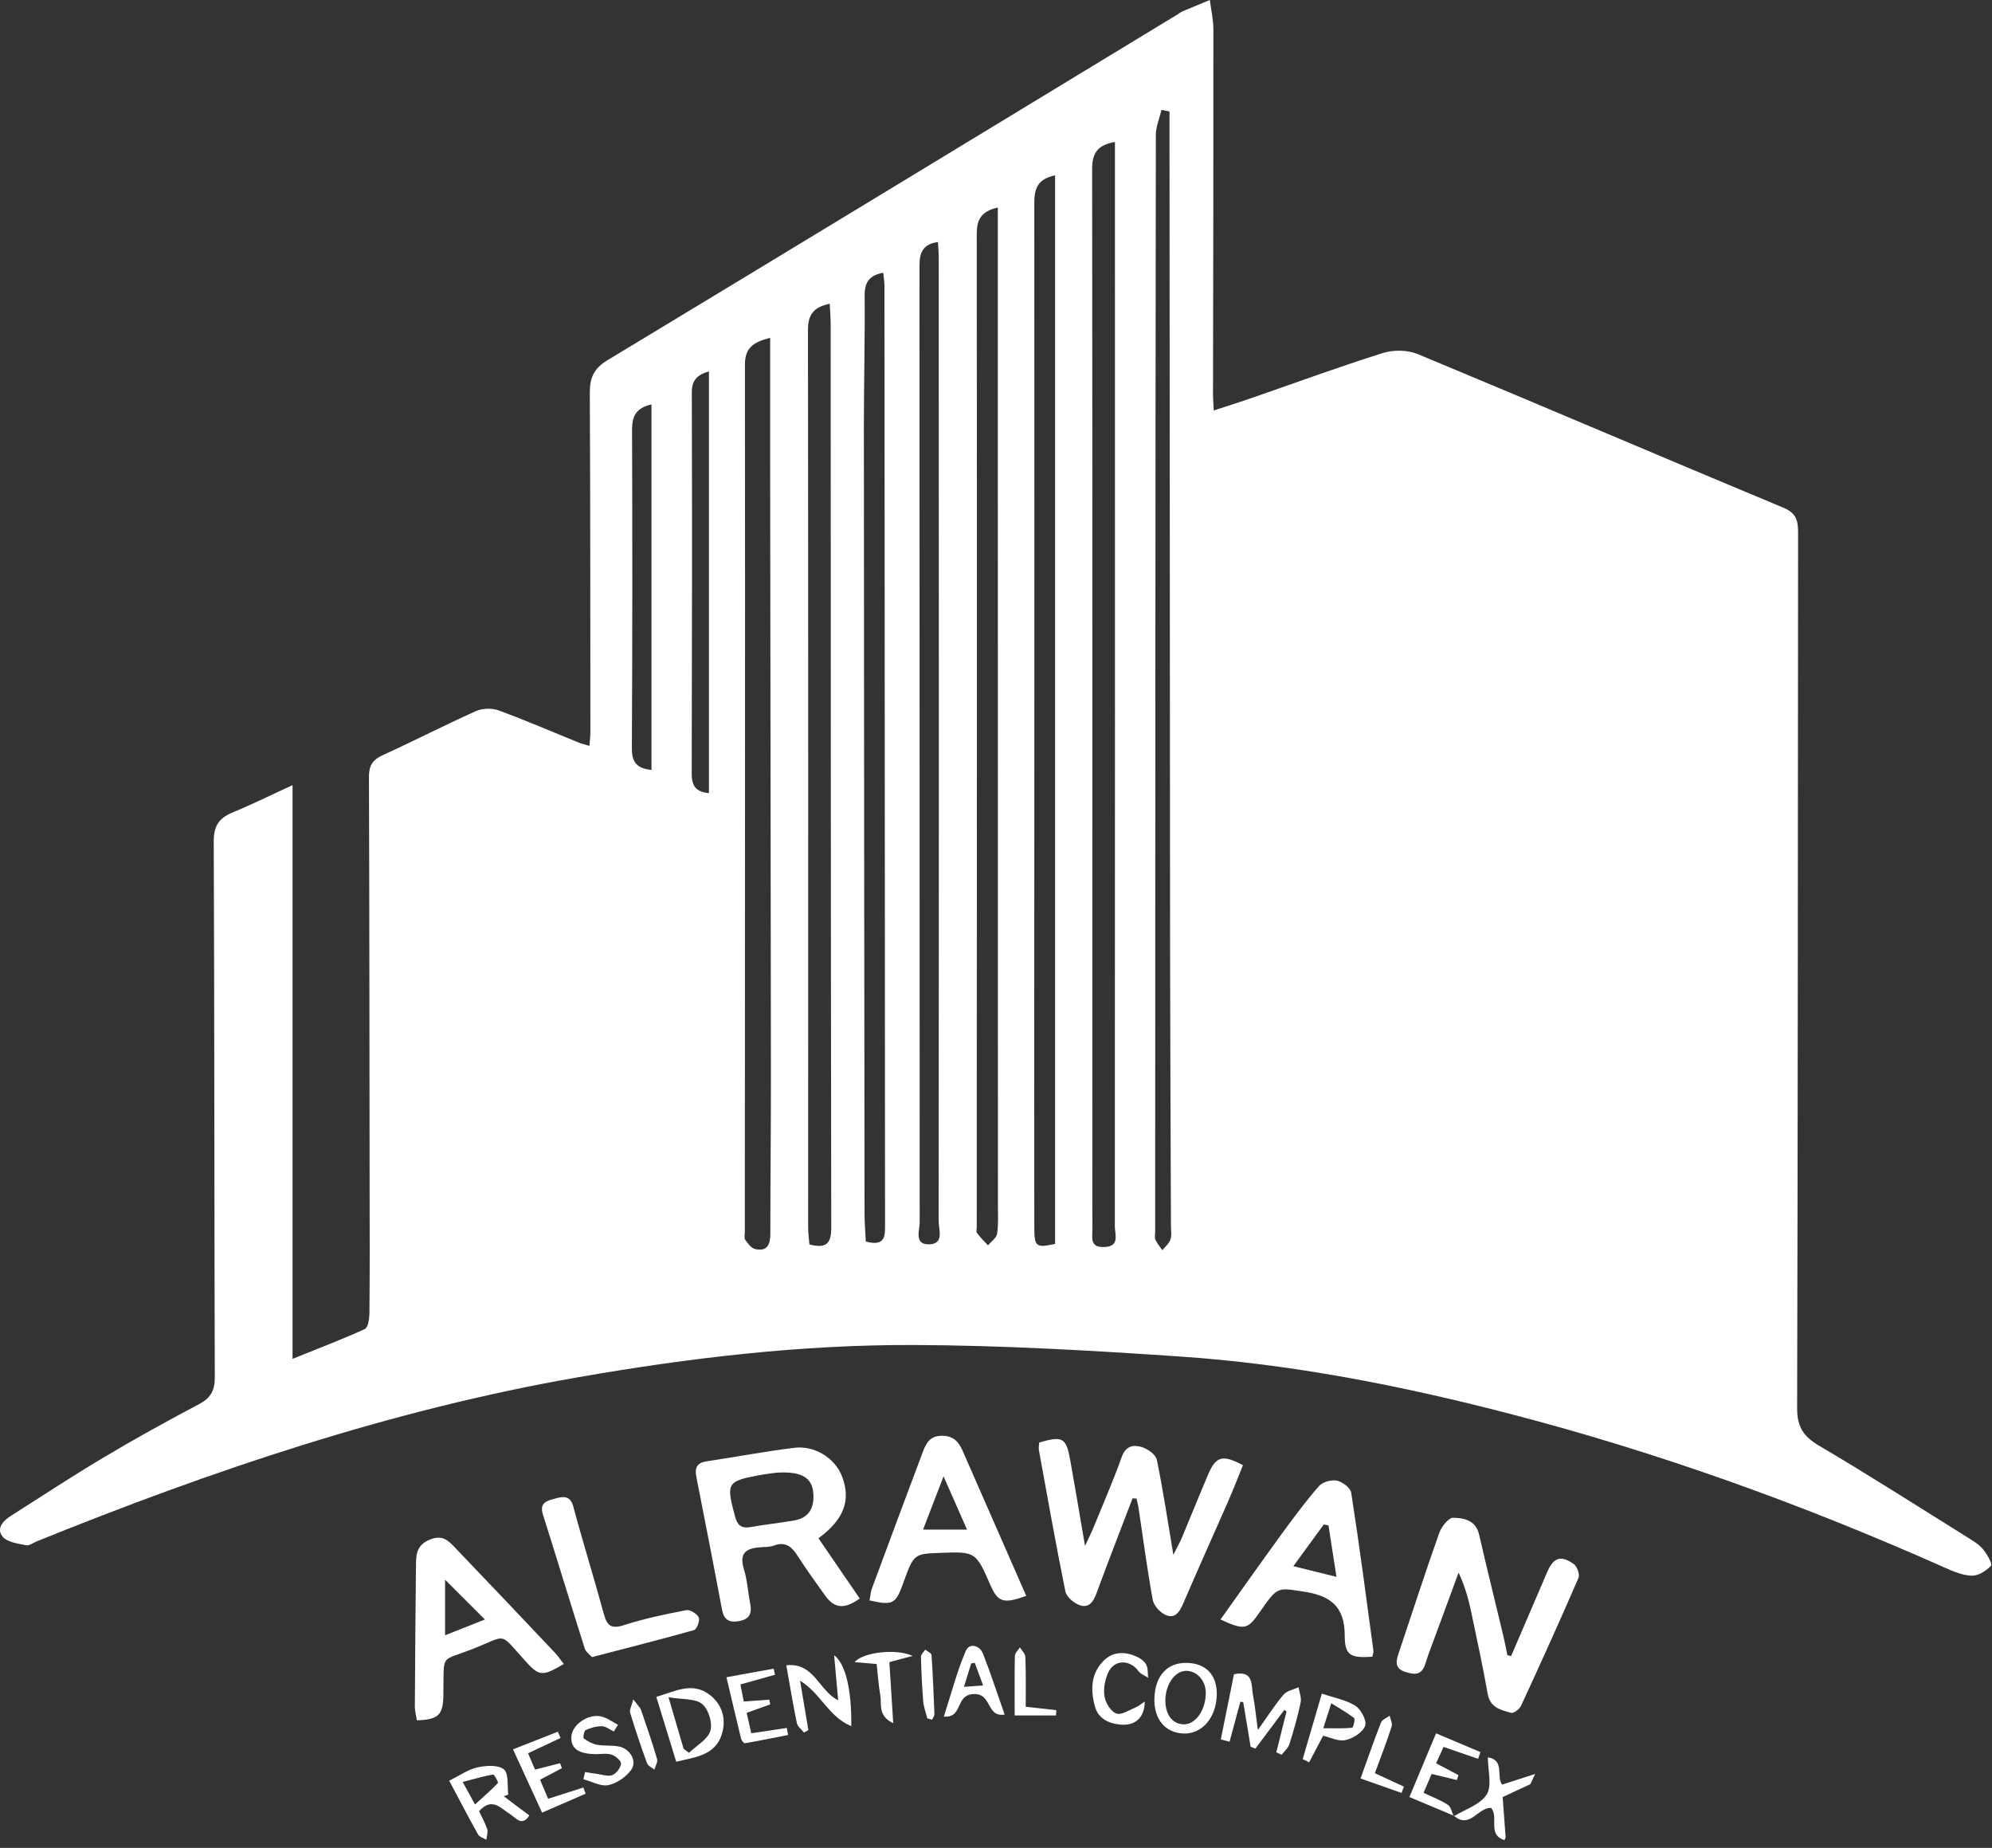 <svg width="207" height="192" viewBox="0 0 207 192" fill="none" xmlns="http://www.w3.org/2000/svg">
<rect x="0" y="0" width="207" height="192" fill="#333333" stroke="none"/>
<path d="M206.04 160.94C205.62 160.44 205.01 160.09 204.44 159.73C199.32 156.54 194.24 153.28 189.04 150.22C187.4 149.25 186.74 148.25 186.75 146.3C186.83 116.03 186.82 85.77 186.85 55.5C186.85 54.26 186.79 53.36 185.34 52.76C172.66 47.48 160.04 42.07 147.35 36.8C146.28 36.35 144.79 36.33 143.67 36.69C139.09 38.13 134.59 39.79 130.05 41.36C128.8 41.79 127.54 42.19 126.13 42.65C126.1 41.96 126.05 41.47 126.05 40.99C126.07 28.35 126.1 15.7 126.09 3.06C126.09 2.04 125.85 1.02 125.72 0C124.78 0.39 123.84 0.77 122.9 1.17C122.7 1.26 122.52 1.4 122.33 1.52C102.6 13.5 82.88 25.5 63.12 37.43C61.7 38.29 61.28 39.28 61.29 40.82C61.35 52.57 61.34 64.32 61.35 76.07C61.35 76.5 61.29 76.93 61.25 77.5C60.76 77.35 60.39 77.27 60.05 77.12C57.31 76.01 54.59 74.83 51.81 73.81C51.13 73.56 50.14 73.59 49.47 73.88C46.21 75.34 43.03 76.98 39.78 78.46C38.69 78.95 38.33 79.58 38.34 80.75C38.39 95.18 38.39 109.62 38.41 124.05C38.42 128.19 38.43 132.33 38.39 136.47C38.38 137.03 38.25 137.94 37.91 138.09C35.55 139.17 33.12 140.09 30.4 141.19V81.58C28.04 82.66 26.16 83.6 24.21 84.4C22.81 84.97 22.21 85.76 22.21 87.4C22.29 105.97 22.26 124.55 22.32 143.12C22.32 144.46 21.92 145.23 20.73 145.87C17.37 147.65 14.04 149.48 10.78 151.43C7.51 153.37 4.34 155.47 1.13 157.5C0.29 158.03 -0.41 158.85 0.28 159.67C0.77 160.25 1.86 160.38 2.72 160.56C3.04 160.63 3.44 160.3 3.8 160.16C22.04 152.78 40.62 146.49 60.08 143.1C71.66 141.08 83.32 139.7 95.07 139.75C104.23 139.79 113.39 140.32 122.53 140.94C134.14 141.72 145.54 143.95 156.79 146.87C172.33 150.9 187.38 156.33 202.04 162.86C202.94 163.26 203.93 163.69 204.88 163.72C205.57 163.74 206.41 163.22 206.9 162.68C207.06 162.49 206.47 161.44 206.04 160.94ZM67.7 80C66.02 79.83 65.65 79.04 65.66 77.69C65.72 66.67 65.72 55.65 65.68 44.63C65.68 43.24 66.1 42.39 67.7 42.02V80ZM73.67 82.41C72.21 82.28 71.87 81.54 71.88 80.35C71.91 67.15 71.93 53.96 71.89 40.77C71.89 39.51 72.43 38.95 73.67 38.59V82.41ZM80.05 128.13C80.05 129.27 79.78 130.07 78.47 129.78C78.07 129.69 77.71 129.2 77.44 128.82C77.31 128.63 77.4 128.28 77.4 128C77.41 97.97 77.44 67.94 77.41 37.9C77.41 36.16 78.23 35.56 80.03 35.1C80.03 39.45 80.03 43.52 80.03 47.6C80.06 68.85 80.09 90.1 80.11 111.36C80.12 116.95 80.05 122.54 80.05 128.13ZM84.11 129.3C84.07 128.75 83.98 128.16 83.98 127.56C83.98 96.47 84 65.37 83.96 34.28C83.96 32.69 84.54 31.91 86.22 31.56C86.26 32.32 86.32 33.01 86.32 33.71C86.33 65.03 86.33 96.34 86.38 127.66C86.37 129.32 85.73 129.72 84.11 129.3ZM89.97 129C89.92 127.99 89.84 127 89.84 126C89.81 98.71 89.78 71.41 89.77 44.11C89.77 39.64 89.89 35.16 89.85 30.69C89.84 29.32 90.34 28.61 91.78 28.34C91.83 28.8 91.9 29.22 91.91 29.64C91.93 62.14 91.95 94.64 91.97 127.14C91.96 128.26 92.12 129.58 89.97 129ZM96.59 129.29C94.95 129.35 95.57 127.83 95.57 126.99C95.55 93.87 95.57 60.75 95.55 27.63C95.55 26.27 95.86 25.37 97.47 25.15C97.5 25.77 97.55 26.31 97.55 26.85C97.56 60.19 97.57 93.53 97.54 126.88C97.54 127.74 98.14 129.23 96.59 129.29ZM103.62 128.17C103.56 128.62 103 128.99 102.67 129.4C102.28 128.98 101.87 128.57 101.53 128.12C101.42 127.98 101.5 127.69 101.5 127.46C101.51 93.08 101.53 58.69 101.5 24.3C101.5 22.83 101.94 21.96 103.69 21.56V39.44C103.69 67.95 103.7 96.47 103.7 124.98C103.69 126.05 103.77 127.13 103.62 128.17ZM109.63 129.25C107.65 129.67 107.48 129.55 107.48 127.49C107.47 115.41 107.47 103.32 107.48 91.24C107.48 67.85 107.5 44.47 107.48 21.08C107.48 19.61 107.81 18.6 109.64 18.22V129.25H109.63ZM114.76 129.57C113.98 129.59 113.47 129.39 113.5 128.46C113.54 127.4 113.51 126.34 113.51 125.27C113.51 89.37 113.53 53.47 113.49 17.57C113.49 15.94 114.01 15.07 115.86 14.75V22.78C115.86 57.67 115.87 92.57 115.85 127.46C115.86 128.27 116.38 129.52 114.76 129.57ZM121.63 128.78C121.49 129.2 121.08 129.54 120.78 129.9C120.53 129.53 120.24 129.19 120.06 128.8C119.96 128.56 120.04 128.25 120.04 127.97C120.05 89.99 120.06 52.01 120.11 14.04C120.11 13.16 120.49 12.29 120.7 11.42C120.98 11.47 121.25 11.53 121.53 11.58V14.03C121.55 42.33 121.57 70.63 121.59 98.94C121.6 108.39 121.65 117.84 121.68 127.29C121.67 127.79 121.78 128.33 121.63 128.78Z" fill="white"/>
<path d="M117.69 155.68C116.44 158.96 115.16 162.23 113.95 165.53C113.62 166.43 113.15 167.14 112.16 166.77C111.57 166.54 110.82 165.92 110.71 165.35C109.72 160.48 108.85 155.58 107.96 150.68C107.91 150.42 107.98 150.14 107.99 149.88C110.43 149.18 110.79 149.37 111.21 151.69C111.71 154.49 112.18 157.3 112.75 160.63C113.15 159.76 113.38 159.31 113.58 158.84C114.59 156.36 115.67 153.89 116.57 151.37C116.99 150.19 117.82 150.1 118.67 150.36C119.28 150.55 120.1 151.14 120.21 151.67C120.86 154.78 121.32 157.92 121.93 161.55C122.36 160.69 122.64 160.2 122.85 159.69C123.76 157.53 124.63 155.34 125.55 153.19C126.36 151.3 127.05 151.11 129.16 152.24C128.65 153.5 128.15 154.79 127.6 156.05C126.05 159.58 124.46 163.1 122.94 166.64C122.56 167.52 122.08 168.23 121.11 167.79C120.54 167.53 119.9 166.83 119.79 166.24C119.22 163.11 118.8 159.94 118.33 156.79C118.28 156.43 118.18 156.07 118.11 155.71C117.97 155.7 117.83 155.69 117.69 155.68Z" fill="white"/>
<path d="M157.03 172.07C158.28 169.17 159.52 166.26 160.77 163.36C161.43 161.83 162.18 161.55 163.54 162.51C163.89 162.76 164.18 163.59 164.03 163.95C162.1 168.41 160.1 172.83 158.06 177.24C157.9 177.59 157.29 178.04 157.02 177.97C155.98 177.67 154.86 177.45 154.6 176.02C154.09 173.16 153.48 170.32 152.88 167.48C152.59 166.13 152.23 164.79 151.57 163.4C150.85 165.36 150.13 167.31 149.41 169.27C148.97 170.48 148.49 171.67 148.11 172.89C147.73 174.1 146.96 174.02 146.01 173.71C144.96 173.37 145.04 172.66 145.32 171.84C146.72 167.66 148.08 163.46 149.55 159.3C149.78 158.64 150.52 157.69 151.01 157.7C152.1 157.72 153.36 157.94 153.7 159.44C154.51 162.97 155.39 166.49 156.23 170.02C156.38 170.67 156.51 171.33 156.64 171.98C156.78 172.01 156.9 172.04 157.03 172.07Z" fill="white"/>
<path d="M85.05 159.83C87.7 157.89 88.44 155.89 87.51 153.43C86.81 151.55 84.71 150.17 82.55 150.43C79.51 150.8 76.49 151.38 73.46 151.83C72.43 151.98 72.17 152.5 72.36 153.44C73.26 158.04 74.17 162.65 75.03 167.26C75.23 168.31 75.78 168.62 76.79 168.44C77.86 168.26 78.16 167.66 77.96 166.66C77.73 165.45 77.66 164.2 77.3 163.03C76.76 161.28 77.64 160.85 79.09 160.76C79.54 160.73 80.01 160.74 80.42 160.59C81.61 160.14 82.27 160.7 82.88 161.65C83.78 163.06 84.77 164.42 85.74 165.78C86.71 167.13 87.74 167.24 89.34 166.09C87.93 164.04 86.51 161.97 85.05 159.83ZM82.58 157.97C81.05 158.24 79.51 158.4 77.98 158.67C77 158.84 76.61 158.44 76.37 157.53C75.45 154.09 75.54 153.9 78.94 153.27C79.7 153.13 80.48 153.05 80.77 153.01C83.59 152.86 84.58 153.68 84.53 155.66C84.49 156.95 83.84 157.74 82.58 157.97Z" fill="white"/>
<path d="M57.69 171.75C54.24 168.1 50.78 164.45 47.3 160.82C46.62 160.11 46.01 159.44 44.72 159.95C43.43 160.46 43.24 161.31 43.23 162.41C43.18 167.38 43.13 172.36 43.11 177.33C43.11 177.81 43.25 178.28 43.32 178.75C45.55 178.67 46.02 178.19 46.07 176.26C46.18 171.61 45.56 172.76 49.35 171.24C52.69 169.91 51.87 169.56 54.47 172.45C56.03 174.19 56.3 174.24 58.59 172.89C58.23 172.45 57.99 172.07 57.69 171.75ZM46.25 169.91V164.14C47.75 165.64 48.97 166.86 50.39 168.27C48.92 168.85 47.67 169.35 46.25 169.91Z" fill="white"/>
<path d="M140.41 155.09C140.33 154.59 139.49 153.96 138.91 153.84C138.34 153.73 137.43 153.98 137.05 154.42C135.66 156.02 134.39 157.73 133.14 159.45C131.04 162.33 128.98 165.25 126.83 168.27C129.29 169.41 129.65 169.33 130.89 167.53C132.79 164.78 132.76 164.98 135.38 165.36C138.21 165.77 139.75 166.86 139.74 169.98C139.74 172.02 140.38 172.29 142.6 172.14C142.64 171.95 142.75 171.72 142.72 171.52C141.98 166.04 141.26 160.55 140.41 155.09ZM134.4 162.73C135.56 161.14 136.56 159.77 137.56 158.4C137.72 158.43 137.89 158.46 138.05 158.49C138.31 160.16 138.57 161.83 138.88 163.84C137.28 163.44 135.98 163.12 134.4 162.73Z" fill="white"/>
<path d="M100 150.67C99.59 149.76 99.01 149.16 97.84 149.18C96.59 149.2 96.22 150 95.88 150.9C94.11 155.61 92.35 160.32 90.61 165.04C90.46 165.44 90.44 165.88 90.36 166.29C92.77 166.83 93.07 166.67 93.83 164.57C94.96 161.45 94.96 161.45 97.68 161.35C101.39 161.21 101.39 161.21 102.94 164.74C103.7 166.46 104.28 166.68 106.64 165.81C104.39 160.69 102.2 155.67 100 150.67ZM95.92 158.93C96.6 157.16 97.24 155.5 98.05 153.4C98.96 155.46 99.68 157.1 100.49 158.93H95.92Z" fill="white"/>
<path d="M61.51 172.18C61.31 171.94 60.88 171.65 60.76 171.27C59.29 166.64 57.89 162 56.42 157.37C56.02 156.12 56.86 155.93 57.67 155.71C58.5 155.48 59.25 155.33 59.58 156.56C60.58 160.28 61.73 163.95 62.74 167.67C63.07 168.88 63.48 169.3 64.83 168.86C66.94 168.18 69.13 167.72 71.31 167.3C71.7 167.22 72.42 167.67 72.61 168.06C72.76 168.37 72.41 169.29 72.12 169.37C68.69 170.34 65.23 171.21 61.51 172.18Z" fill="white"/>
<path d="M130.71 179.75C131.74 178.31 132.48 177.14 133.37 176.09C133.72 175.68 134.41 175.56 134.94 175.31C135.02 175.84 135.26 176.4 135.16 176.88C134.85 178.35 134.44 179.81 133.98 181.24C133.85 181.65 133.45 181.97 133.18 182.33C133 182.24 132.82 182.16 132.63 182.07C132.98 180.65 133.34 179.24 133.69 177.82C133.61 177.77 133.54 177.72 133.46 177.67C132.46 179.01 131.45 180.35 130.45 181.69C130.29 181.62 130.12 181.56 129.96 181.49C129.7 179.94 129.45 178.4 129.19 176.85C129.09 176.84 128.99 176.83 128.89 176.82C128.52 178.2 128.14 179.59 127.77 180.97C127.47 180.89 127.17 180.81 126.86 180.73C127.32 178.47 127.77 176.21 128.23 173.96C130.3 173.53 130.01 175.06 130.2 176.1C130.41 177.18 130.51 178.27 130.71 179.75Z" fill="white"/>
<path d="M83.14 174.63C83.46 176.51 83.73 178.14 84 179.76C83.85 179.85 83.7 179.93 83.55 180.02C83.29 179.7 82.89 179.4 82.81 179.04C82.41 177.14 82.1 175.22 81.71 173.03C84.64 172.72 85.07 175.68 87.1 176.66C86.96 175.15 86.83 173.71 86.68 171.99C87.91 172.88 88.51 175.75 88.46 179.35C86.12 178.41 85.3 175.95 83.14 174.63Z" fill="white"/>
<path d="M52.35 186.63C52.51 186.58 52.67 186.52 52.82 186.47C52.7 185.56 52.88 184.29 52.37 183.85C51.79 183.36 50.53 183.44 49.64 183.63C48.69 183.83 47.83 184.45 46.68 185.02C47.73 187 48.68 188.82 49.68 190.61C49.83 190.87 50.25 190.98 50.54 191.16C50.58 190.79 50.73 190.38 50.63 190.06C50.41 189.4 50.06 188.77 49.78 188.19C51.14 186.68 52.02 187.89 53.01 188.5C53.61 188.87 54.22 189.84 55.01 188.63C54.1 187.96 53.22 187.3 52.35 186.63ZM51.74 185.26C51.05 186 50.28 186.65 49.36 187.49C48.85 186.57 48.57 186.04 48.08 185.15C49.23 184.85 50.23 184.56 51.24 184.38C51.36 184.36 51.81 185.18 51.74 185.26Z" fill="white"/>
<path d="M73.78 176.12C71.95 174.69 70.14 175.75 68.2 176.31C68.91 178.62 69.56 180.73 70.27 183.05C72.32 182.56 74.34 182.37 75.01 180.19C75.49 178.65 75.07 177.13 73.78 176.12ZM73.82 179.84C73.54 180.74 72.38 181.37 71.6 182.12C71.42 181.99 71.23 181.85 71.04 181.71C70.58 180.13 70.11 178.54 69.47 176.35C70.93 176.6 72.24 176.46 72.96 177.05C73.62 177.58 74.07 179.03 73.82 179.84Z" fill="white"/>
<path d="M123.36 172.78C121.31 172.72 120.04 174.09 119.96 176.46C119.89 178.61 121.08 180.05 122.99 180.12C124.9 180.18 126.36 178.5 126.44 176.16C126.51 174.09 125.36 172.83 123.36 172.78ZM123.11 179.16C121.93 179.2 121.14 178.27 121.1 176.8C121.06 175.14 122 173.69 123.16 173.61C124.3 173.53 125.3 174.58 125.3 175.88C125.31 177.6 124.3 179.11 123.11 179.16Z" fill="white"/>
<path d="M102.15 171.83C101.79 170.92 100.72 170.69 100.36 171.53C99.44 173.69 98.85 175.97 98.08 178.36C100.1 178.52 99.22 176.15 101.12 176.02C103.13 175.89 102.44 178.46 104.4 178.15C103.61 175.91 102.94 173.84 102.15 171.83ZM100.17 175.27C100.46 174.34 100.69 173.59 100.92 172.84C101.04 172.81 101.16 172.79 101.29 172.77C101.56 173.5 101.83 174.23 102.16 175.12C101.43 175.17 100.91 175.21 100.17 175.27Z" fill="white"/>
<path d="M63.79 179.91C63.37 179.71 62.96 179.37 62.54 179.36C61.98 179.35 61.38 179.53 60.86 179.76C60.69 179.84 60.56 180.55 60.67 180.63C61.07 180.93 61.56 181.2 62.05 181.29C62.81 181.43 63.62 181.31 64.37 181.48C65.52 181.74 66.23 183.03 65.58 183.91C65.04 184.64 64.09 185.3 63.21 185.48C62.42 185.64 61.49 185.1 60.62 184.87C60.68 184.62 60.74 184.37 60.8 184.12C61.21 184.19 61.62 184.26 62.03 184.31C62.57 184.38 63.18 184.61 63.63 184.44C64.04 184.28 64.48 183.7 64.53 183.26C64.57 182.98 63.98 182.46 63.58 182.32C63.08 182.15 62.48 182.26 61.92 182.26C60.08 182.25 59.27 181.65 59.38 180.38C59.48 179.22 61.05 178.08 62.4 178.33C63.04 178.45 63.62 178.9 64.22 179.21C64.08 179.45 63.93 179.68 63.79 179.91Z" fill="white"/>
<path d="M151.1 188.67L151.11 188.68C151.09 188.69 151.07 188.7 151.05 188.72L151.1 188.67Z" fill="white"/>
<path d="M159.03 185.38L156.15 186.72L156.46 190.92C156.39 191.08 156.34 191.18 156.34 191.19C154.51 190.64 155.79 188.8 154.95 187.85C153.61 187.76 152.75 190.07 151.12 188.69C152.3 187.98 153.84 187.49 154.49 186.45C155.07 185.53 154.61 183.95 154.61 182.59C156.4 182.9 155.45 184.53 156.09 185.43C157.08 185.11 158.13 184.77 159.52 184.32C159.47 184.42 159.28 184.82 159.03 185.38Z" fill="white"/>
<path d="M151.1 188.67C149.62 188.05 148.15 187.42 146.46 186.72C147.38 184.51 148.27 182.4 149.23 180.1C150.88 180.8 152.36 181.42 153.84 182.05C153.76 182.28 153.68 182.51 153.6 182.75C152.45 182.35 151.3 181.95 150.01 181.51C149.75 182.08 149.5 182.61 149.23 183.21C150.08 183.66 150.82 184.05 151.56 184.44C151.5 184.61 151.45 184.78 151.39 184.95C150.56 184.75 149.72 184.55 148.77 184.32C148.52 184.91 148.26 185.51 147.93 186.28C148.83 186.71 149.7 187.03 150.46 187.53C150.78 187.74 150.87 188.31 151.06 188.72C151.05 188.72 151.1 188.67 151.1 188.67Z" fill="white"/>
<path d="M53.31 181.76C55.02 181.09 56.5 180.51 57.97 179.93C58.06 180.15 58.16 180.36 58.25 180.58C57.17 181.09 56.08 181.6 54.87 182.17C55.12 182.76 55.35 183.3 55.6 183.87C56.53 183.63 57.37 183.42 58.2 183.2C58.26 183.37 58.33 183.54 58.39 183.72C57.7 184.08 57.01 184.45 56.12 184.92C56.38 185.53 56.64 186.16 56.96 186.9C58.24 186.49 59.43 186.11 60.62 185.73C60.7 185.94 60.78 186.16 60.86 186.37C59.4 187 57.94 187.64 56.33 188.34C55.32 186.15 54.38 184.09 53.31 181.76Z" fill="white"/>
<path d="M75.49 174.27C77.35 173.93 78.87 173.66 80.39 173.38C80.44 173.59 80.49 173.8 80.54 174.01C79.37 174.34 78.21 174.66 76.94 175.02C77.06 175.61 77.16 176.14 77.29 176.79C78.22 176.72 79.08 176.66 79.94 176.6C79.97 176.76 80.01 176.93 80.04 177.09C79.27 177.37 78.49 177.65 77.59 177.97C77.76 178.7 77.91 179.38 78.07 180.09C79.39 179.89 80.58 179.72 81.76 179.54C81.81 179.78 81.85 180.03 81.9 180.27C80.4 180.56 78.91 180.87 77.4 181.13C77.3 181.15 77.06 180.84 77.01 180.66C76.51 178.6 76.03 176.55 75.49 174.27Z" fill="white"/>
<path d="M140.86 177.25C139.88 176.62 138.64 176.41 137.36 175.97C136.65 178.4 136.01 180.59 135.37 182.78C135.59 182.89 135.82 183 136.04 183.11C136.51 182.21 136.99 181.31 137.49 180.35C138.24 180.52 139.1 180.97 139.83 180.8C140.61 180.62 141.6 180 141.86 179.32C142.06 178.81 141.44 177.62 140.86 177.25ZM140.5 179.52C139.62 179.61 138.73 179.57 137.51 179.57C137.84 178.54 138.03 177.92 138.34 176.97C139.24 177.54 140.03 177.97 140.72 178.52C140.84 178.63 140.62 179.51 140.5 179.52Z" fill="white"/>
<path d="M118.96 176.79C118.95 178.47 117.96 179.34 116.41 179.19C115.16 179.07 114.1 178.55 113.76 177.24C113.32 175.55 113.36 173.87 114.69 172.55C115.68 171.57 116.91 171.59 118.12 172.13C118.51 172.3 118.93 172.61 119.11 172.96C119.31 173.35 119.26 173.86 119.31 174.33C118.97 174.1 118.54 173.95 118.31 173.64C117.38 172.37 115.72 172.42 115.12 173.87C114.81 174.61 114.64 175.53 114.78 176.3C114.9 176.96 115.44 177.84 116.01 178.04C116.53 178.23 117.34 177.68 118 177.41C118.31 177.28 118.58 177.04 118.96 176.79Z" fill="white"/>
<path d="M94.84 172.05C93.87 172.31 93.24 172.48 92.42 172.7C92.55 174.67 92.67 176.71 92.82 179.05C91.19 178.26 91.64 177.08 91.48 176.16C91.29 175.12 91.23 174.06 91.1 172.9C90.35 172.83 89.62 172.77 88.8 172.7C89.67 171.69 93.03 171.25 94.84 172.05Z" fill="white"/>
<path d="M142.87 184.24C143.98 184.75 144.94 185.2 145.89 185.64C145.81 185.86 145.73 186.07 145.64 186.29C144.26 185.8 142.88 185.32 141.38 184.79C142.14 182.7 142.78 180.82 143.51 178.97C143.63 178.67 144.1 178.5 144.41 178.27C144.49 178.65 144.72 179.08 144.61 179.4C144.09 181.02 143.47 182.61 142.87 184.24Z" fill="white"/>
<path d="M106.59 177.34C107.71 177.46 108.74 177.57 109.77 177.69C109.76 177.87 109.75 178.06 109.73 178.24C108.31 178.24 106.89 178.24 105.44 178.24C105.44 176.13 105.42 174.09 105.46 172.05C105.47 171.75 105.8 171.46 105.98 171.17C106.18 171.5 106.54 171.82 106.55 172.15C106.62 173.86 106.59 175.57 106.59 177.34Z" fill="white"/>
<path d="M96.36 178.54C96.22 177.96 95.99 177.39 95.94 176.8C95.81 175.25 95.74 173.7 95.7 172.15C95.69 171.9 95.99 171.65 96.15 171.4C96.38 171.59 96.78 171.76 96.8 171.96C96.94 174 97.02 176.04 97.1 178.09C97.11 178.29 96.94 178.49 96.85 178.69C96.68 178.64 96.52 178.59 96.36 178.54Z" fill="white"/>
<path d="M65.81 176.57C66.28 177.2 66.53 177.42 66.62 177.69C67.2 179.37 67.78 181.06 68.28 182.77C68.37 183.08 68.1 183.5 68 183.87C67.74 183.65 67.33 183.48 67.23 183.19C66.6 181.46 66.02 179.72 65.48 177.96C65.39 177.68 65.62 177.3 65.81 176.57Z" fill="white"/>
</svg>
